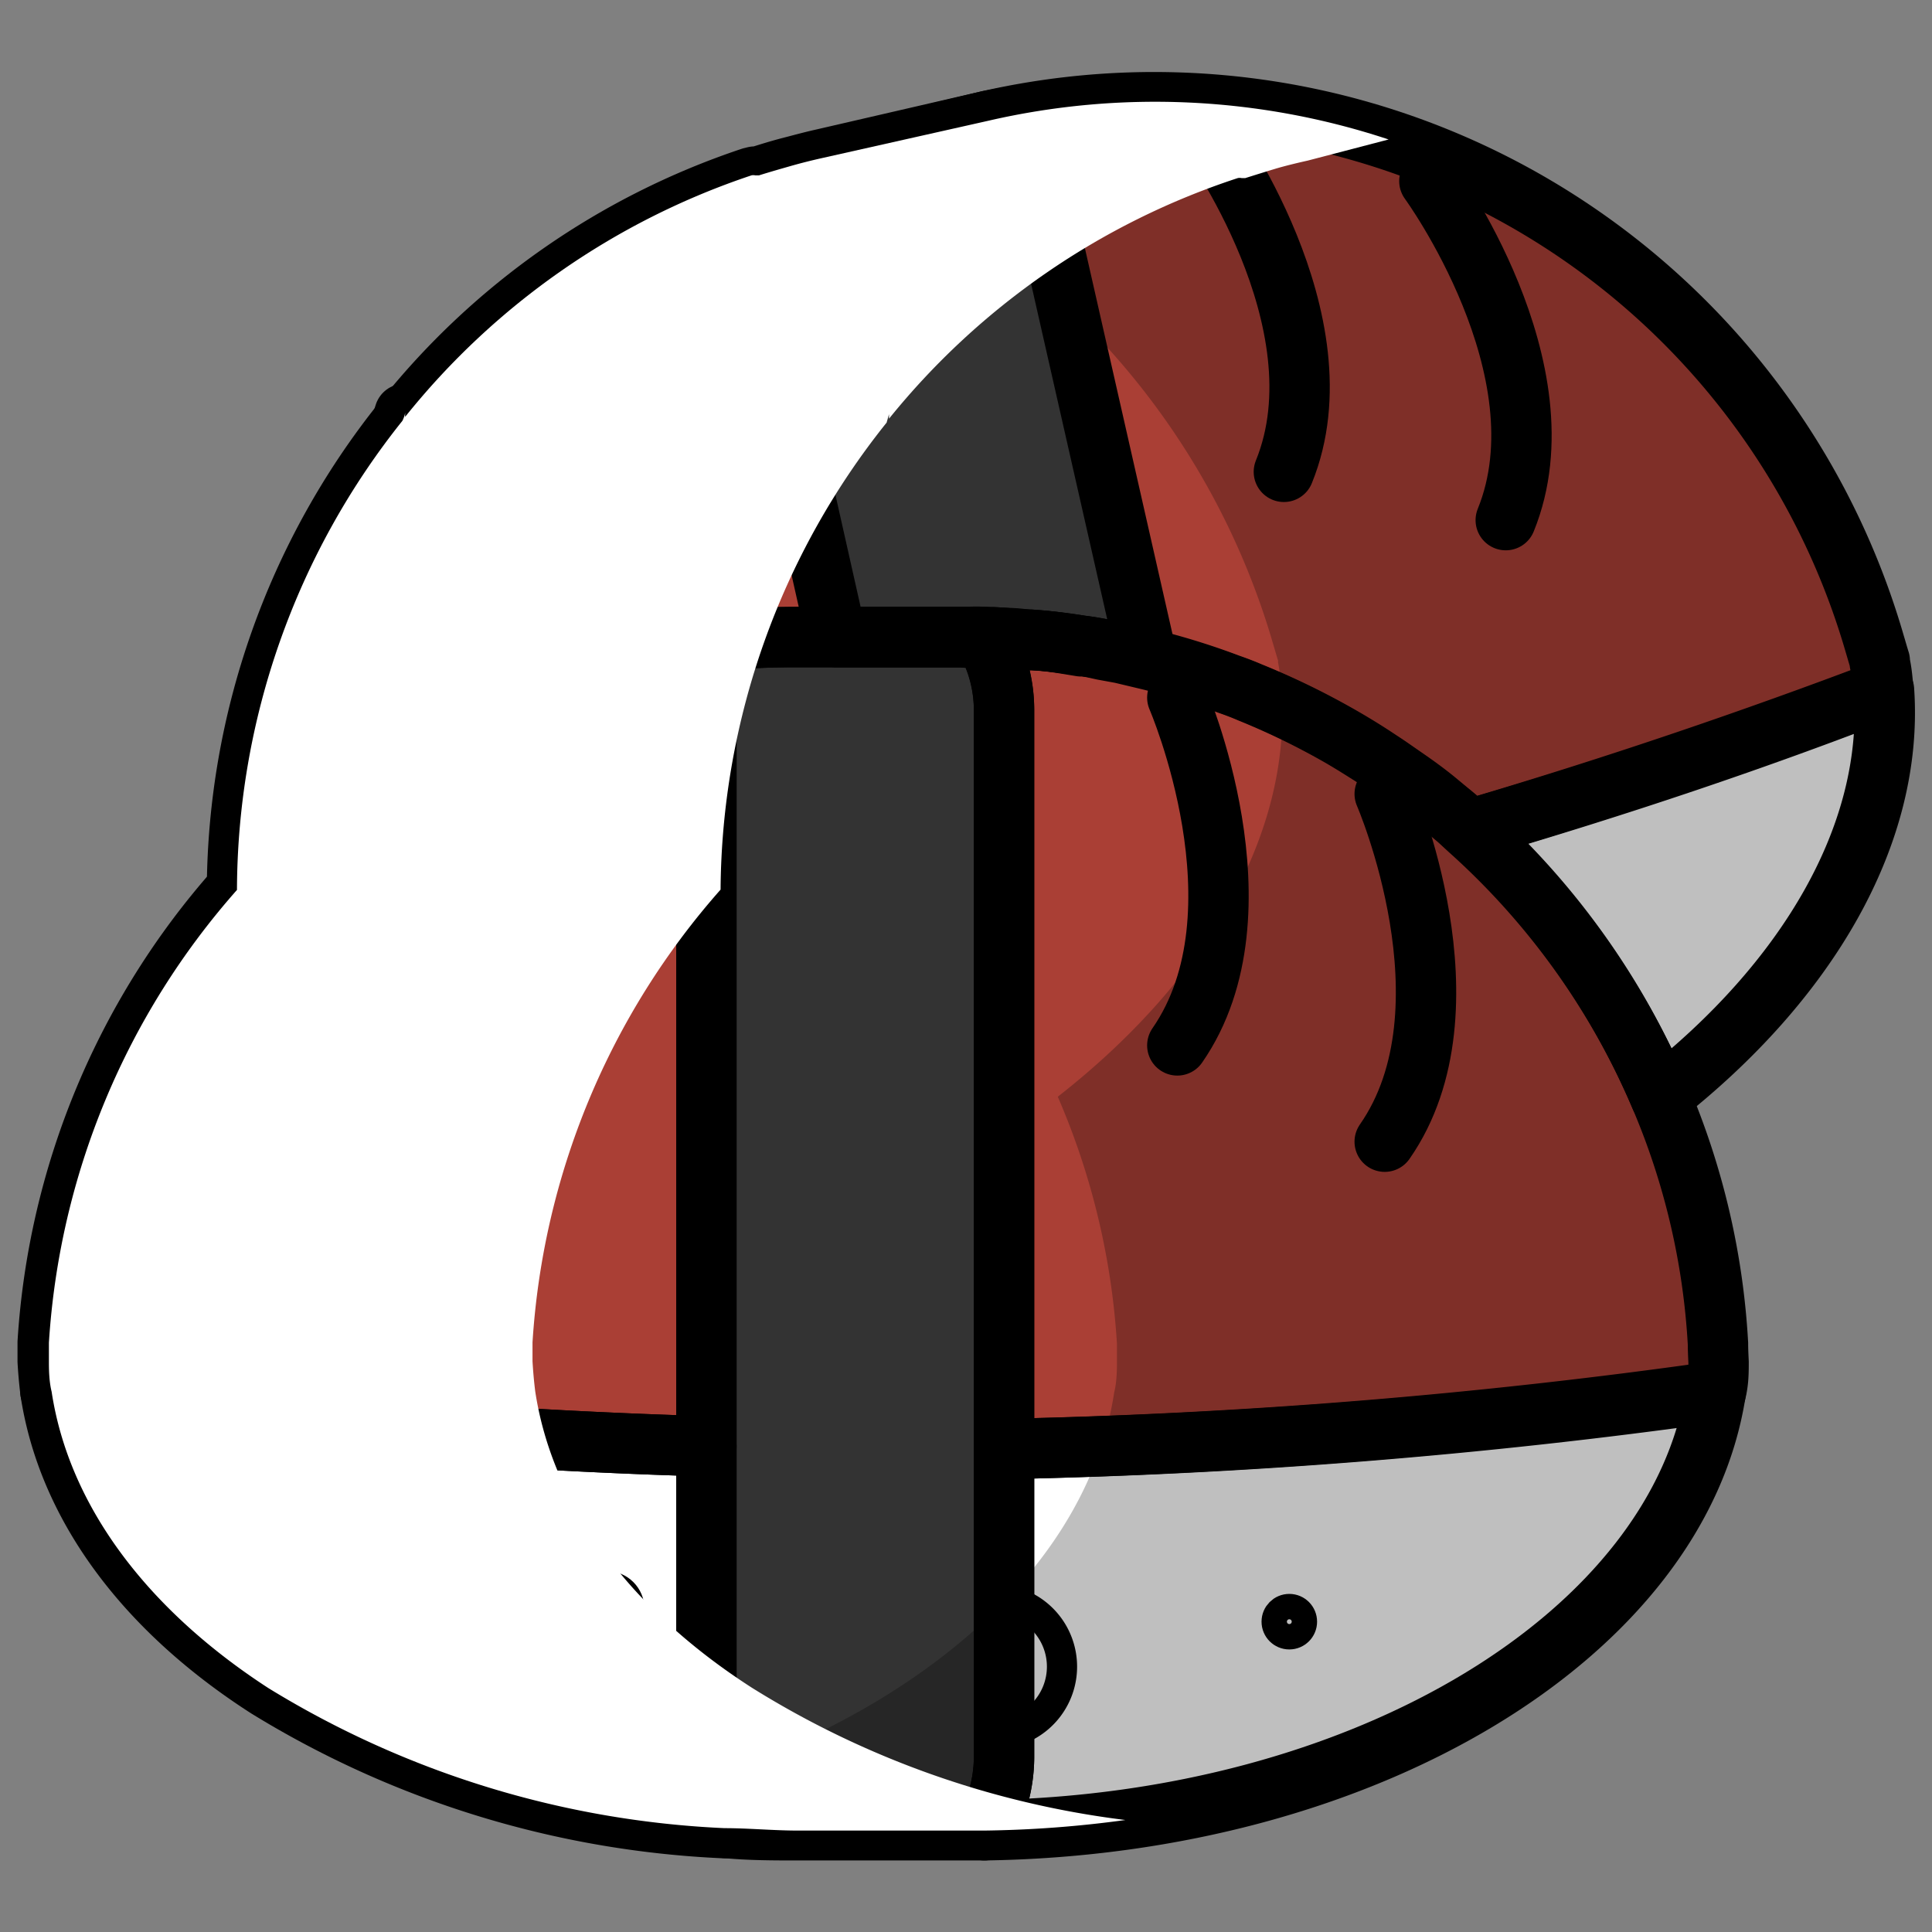 <svg xmlns="http://www.w3.org/2000/svg" viewBox="0 0 64 64"><rect x="0" y="0" width="64" height="64" fill="#808080" stroke="none"/><defs><style>.cls-1{isolation:isolate;}.cls-10,.cls-2{fill:#fff;}.cls-3{fill:#aa3f35;}.cls-4{fill:#333;}.cls-5,.cls-6,.cls-7{fill:none;}.cls-6,.cls-7{stroke:#000;stroke-linecap:round;stroke-linejoin:round;}.cls-6{stroke-width:2px;}.cls-8{opacity:0.25;mix-blend-mode:multiply;}.cls-10,.cls-9{mix-blend-mode:overlay;}</style></defs><title>Icon Color</title><g class="cls-1"><g id="Layer_1" data-name="Layer 1"><g id="Vector"><path class="cls-2" d="M55,36.33a25,25,0,0,0-6.3-8.85c5-1.46,9.54-3,13.71-4.62C62.74,27.63,59.88,32.5,55,36.33Z"/><path class="cls-3" d="M62.39,22.86c-4.17,1.58-8.76,3.16-13.71,4.62h0l-.26-.24c-.15-.14-.31-.27-.47-.4l-.41-.34c-.32-.26-.65-.5-1-.74s-.54-.38-.82-.56c-.49-.33-1-.64-1.52-.93a24.69,24.69,0,0,0-2.79-1.34c-.23-.1-.47-.19-.7-.27A23.09,23.09,0,0,0,38,21.82l-.84-.2-.6-.11c-.24-.05-.48-.09-.73-.12-.56-.09-1.12-.16-1.7-.2-.4,0-.81-.06-1.22-.08H26.44c-.83,0-1.64,0-2.44.11a24.64,24.64,0,0,0-8.9,2.63l-.12.07a24.75,24.75,0,0,0-3.92,2.53l-.09.08a25.32,25.32,0,0,0-2.12,1.89c-.35.35-.68.69-1,1.07A25,25,0,0,1,13.31,14h0l.1-.12a24.73,24.73,0,0,1,11.47-8L25,5.85l.12,0c.35-.11.7-.22,1.05-.31s.71-.19,1.07-.27L32.74,4A24.85,24.85,0,0,1,62.1,21.32c.06.2.11.38.17.57a.17.17,0,0,0,0,.07C62.34,22.26,62.36,22.56,62.39,22.86Z"/><path class="cls-4" d="M38,21.82l-.84-.2-.6-.11c-.24-.05-.48-.09-.73-.12-.56-.09-1.12-.16-1.7-.2-.4,0-.81-.06-1.22-.08H27.71L24.82,8.25a4.77,4.77,0,0,1,.07-2.35v0a.28.28,0,0,1,.13,0l.12,0c.35-.11.7-.22,1.05-.31s.71-.19,1.07-.27L32.74,4l.54-.1a4.86,4.86,0,0,1,1.15,2.19Z"/><path class="cls-5" d="M13.4,13.71s-2.24,6.73,1.74,10.36"/><path class="cls-5" d="M19.38,9.07s-1.44,7.6,2.53,11.24"/><path class="cls-5" d="M47.35,6s4.56,6.24,2.53,11.23"/><path class="cls-5" d="M40,4.4s4.56,6.24,2.53,11.23"/><path class="cls-2" d="M24,60.56A31.55,31.55,0,0,1,8.85,55.91c-4-2.57-6.6-6-7.18-9.82A199.57,199.57,0,0,0,23.4,47.91V58.23A5,5,0,0,0,24,60.56Z"/><path class="cls-2" d="M56.84,46.09c-1.22,8-11.56,14.36-24.23,14.54a4.92,4.92,0,0,0,.65-2.4V48A197.15,197.15,0,0,0,56.84,46.09Z"/><path class="cls-3" d="M24,21.21a4.75,4.75,0,0,0-.6,2.3v24.4A199.57,199.57,0,0,1,1.67,46.09q-.06-.48-.09-1c0-.21,0-.42,0-.62a25,25,0,0,1,6.23-15c.32-.38.65-.72,1-1.07A25.32,25.32,0,0,1,11,26.52l.09-.08A24.75,24.75,0,0,1,15,23.91l.12-.07A24.64,24.64,0,0,1,24,21.21Z"/><path class="cls-3" d="M56.93,45.12c0,.32,0,.65-.09,1A197.15,197.15,0,0,1,33.26,48V23.51a4.79,4.79,0,0,0-.65-2.38,4.89,4.89,0,0,0-.54,0h.82c.41,0,.82,0,1.22.08.58,0,1.14.11,1.7.2.25,0,.49.07.73.12l.6.11.84.2a23.09,23.09,0,0,1,2.72.83c.23.08.47.17.7.27a24.69,24.69,0,0,1,2.79,1.34c.52.29,1,.6,1.52.93.28.18.55.37.82.56s.66.48,1,.74l.41.34c.16.13.32.26.47.4l.26.24h0A25,25,0,0,1,55,36.33a24.29,24.29,0,0,1,1.91,8.18C56.91,44.71,56.92,44.91,56.93,45.12Z"/><circle class="cls-2" cx="20.09" cy="53.3" r="0.76"/><path class="cls-2" d="M35.18,55.21a2.23,2.23,0,0,1-1.92,2.21V53A2.23,2.23,0,0,1,35.18,55.21Z"/><circle class="cls-2" cx="42.71" cy="53.72" r="0.42"/><circle class="cls-2" cx="12.53" cy="52.42" r="0.46"/><path class="cls-4" d="M33.26,23.51V58.23a4.92,4.92,0,0,1-.65,2.4H26.44c-.81,0-1.63,0-2.43-.08a5,5,0,0,1-.61-2.33V23.51a4.75,4.75,0,0,1,.6-2.3c.8-.07,1.61-.11,2.44-.11h5.63a4.89,4.89,0,0,1,.54,0A4.79,4.79,0,0,1,33.26,23.51Z"/><path class="cls-5" d="M11.06,26.3s-3.08,7.1,0,11.52"/><path class="cls-5" d="M17.92,23.11s-3.08,7.09,0,11.52"/><path class="cls-5" d="M45.87,26.3s3.08,7.1,0,11.52"/><path class="cls-5" d="M39,23.11s3.07,7.09,0,11.52"/></g><g id="Line"><path class="cls-6" d="M55,36.33a25,25,0,0,0-6.3-8.85c5-1.46,9.54-3,13.71-4.62C62.74,27.63,59.88,32.5,55,36.33Z"/><path class="cls-6" d="M62.39,22.86c-4.17,1.58-8.76,3.16-13.71,4.62h0l-.26-.24c-.15-.14-.31-.27-.47-.4l-.41-.34c-.32-.26-.65-.5-1-.74s-.54-.38-.82-.56c-.49-.33-1-.64-1.52-.93a24.69,24.69,0,0,0-2.79-1.34c-.23-.1-.47-.19-.7-.27A23.09,23.09,0,0,0,38,21.82l-.84-.2-.6-.11c-.24-.05-.48-.09-.73-.12-.56-.09-1.12-.16-1.7-.2-.4,0-.81-.06-1.22-.08H26.44c-.83,0-1.64,0-2.44.11a24.64,24.64,0,0,0-8.9,2.63l-.12.07a24.75,24.75,0,0,0-3.92,2.53l-.09.08a25.32,25.32,0,0,0-2.12,1.89c-.35.35-.68.69-1,1.07A25,25,0,0,1,13.31,14h0l.1-.12a24.73,24.73,0,0,1,11.47-8L25,5.85l.12,0c.35-.11.7-.22,1.05-.31s.71-.19,1.07-.27L32.74,4A24.85,24.85,0,0,1,62.1,21.32c.06.2.11.38.17.57a.17.17,0,0,0,0,.07C62.34,22.26,62.36,22.56,62.39,22.86Z"/><path class="cls-6" d="M38,21.82l-.84-.2-.6-.11c-.24-.05-.48-.09-.73-.12-.56-.09-1.12-.16-1.7-.2-.4,0-.81-.06-1.22-.08H27.71L24.82,8.25a4.77,4.77,0,0,1,.07-2.35v0a.28.28,0,0,1,.13,0l.12,0c.35-.11.7-.22,1.05-.31s.71-.19,1.07-.27L32.74,4l.54-.1a4.86,4.86,0,0,1,1.15,2.19Z"/><path class="cls-6" d="M13.4,13.71s-2.24,6.73,1.74,10.36"/><path class="cls-6" d="M19.38,9.07s-1.44,7.6,2.53,11.24"/><path class="cls-6" d="M47.35,6s4.56,6.24,2.53,11.23"/><path class="cls-6" d="M40,4.4s4.56,6.24,2.53,11.23"/><path class="cls-6" d="M24,60.56A31.55,31.55,0,0,1,8.85,55.91c-4-2.57-6.6-6-7.18-9.82A199.57,199.57,0,0,0,23.4,47.91V58.23A5,5,0,0,0,24,60.56Z"/><path class="cls-6" d="M56.84,46.09c-1.22,8-11.56,14.36-24.23,14.54a4.92,4.92,0,0,0,.65-2.4V48A197.15,197.15,0,0,0,56.84,46.09Z"/><path class="cls-6" d="M24,21.21a4.75,4.75,0,0,0-.6,2.3v24.4A199.57,199.57,0,0,1,1.67,46.09q-.06-.48-.09-1c0-.21,0-.42,0-.62a25,25,0,0,1,6.23-15c.32-.38.65-.72,1-1.07A25.32,25.32,0,0,1,11,26.52l.09-.08A24.75,24.75,0,0,1,15,23.91l.12-.07A24.64,24.64,0,0,1,24,21.21Z"/><path class="cls-6" d="M56.93,45.12c0,.32,0,.65-.09,1A197.15,197.15,0,0,1,33.26,48V23.51a4.79,4.79,0,0,0-.65-2.38,4.89,4.89,0,0,0-.54,0h.82c.41,0,.82,0,1.22.08.58,0,1.14.11,1.7.2.25,0,.49.07.73.12l.6.11.84.2a23.09,23.09,0,0,1,2.72.83c.23.08.47.17.7.27a24.69,24.69,0,0,1,2.79,1.34c.52.29,1,.6,1.52.93.28.18.55.37.82.56s.66.48,1,.74l.41.34c.16.13.32.26.47.4l.26.24h0A25,25,0,0,1,55,36.33a24.29,24.29,0,0,1,1.91,8.18C56.91,44.71,56.92,44.91,56.93,45.12Z"/><circle class="cls-7" cx="20.09" cy="53.3" r="0.76"/><path class="cls-7" d="M35.18,55.21a2.23,2.23,0,0,1-1.92,2.21V53A2.23,2.23,0,0,1,35.18,55.21Z"/><circle class="cls-7" cx="42.71" cy="53.72" r="0.42"/><circle class="cls-7" cx="12.53" cy="52.42" r="0.46"/><path class="cls-6" d="M33.26,23.51V58.23a4.92,4.92,0,0,1-.65,2.4H26.44c-.81,0-1.63,0-2.43-.08a5,5,0,0,1-.61-2.33V23.51a4.75,4.75,0,0,1,.6-2.3c.8-.07,1.61-.11,2.44-.11h5.63a4.89,4.89,0,0,1,.54,0A4.79,4.79,0,0,1,33.26,23.51Z"/><path class="cls-6" d="M11.06,26.3s-3.08,7.1,0,11.52"/><path class="cls-6" d="M17.92,23.11s-3.08,7.09,0,11.52"/><path class="cls-6" d="M45.87,26.3s3.08,7.1,0,11.52"/><path class="cls-6" d="M39,23.11s3.07,7.09,0,11.52"/></g><g id="Shadow" class="cls-8"><path d="M62.39,22.86c0-.3,0-.6-.11-.9a.17.17,0,0,1,0-.07c-.06-.19-.11-.37-.17-.57A24.85,24.85,0,0,0,32.74,4L27.57,5.16a24.93,24.93,0,0,1,14.6,16.16c.06.2.11.38.17.57a.17.17,0,0,0,0,.07c.06.3.08.6.11.9.35,4.77-2.51,9.64-7.41,13.47A24.29,24.29,0,0,1,37,44.51c0,.2,0,.4,0,.61s0,.65-.09,1c-1,6.59-8.12,12-17.64,13.86a36.09,36.09,0,0,0,4.74.61c.8,0,1.62.08,2.43.08h6.17c12.67-.18,23-6.5,24.23-14.54,0-.32.07-.65.09-1s0-.41,0-.61A24.29,24.29,0,0,0,55,36.33C59.88,32.5,62.74,27.63,62.39,22.86Z"/></g><g id="Highligth" class="cls-9"><path class="cls-10" d="M24.91,55.91c-4-2.57-6.6-6-7.18-9.82q-.06-.48-.09-1c0-.21,0-.42,0-.62a25,25,0,0,1,6.23-15A25,25,0,0,1,29.37,14h0l.08-.28,0,.15A24.73,24.73,0,0,1,41,5.9v0a.28.28,0,0,1,.13,0l.12,0c.35-.11.7-.22,1-.31s.71-.19,1.07-.27L46,4.62A24.58,24.58,0,0,0,32.74,4L27.26,5.23c-.36.08-.72.17-1.07.27s-.7.2-1.05.31l-.12,0a.28.28,0,0,0-.13,0v0a24.73,24.73,0,0,0-11.47,8l0-.15s0,.1-.09.28h0A25,25,0,0,0,7.85,29.48a25,25,0,0,0-6.23,15c0,.2,0,.41,0,.62s0,.64.09,1c.58,3.83,3.22,7.25,7.18,9.82A31.55,31.55,0,0,0,24,60.56c.8,0,1.62.08,2.43.08h6.17a37.45,37.45,0,0,0,4.68-.35A30.37,30.37,0,0,1,24.91,55.91Z"/></g></g></g></svg>